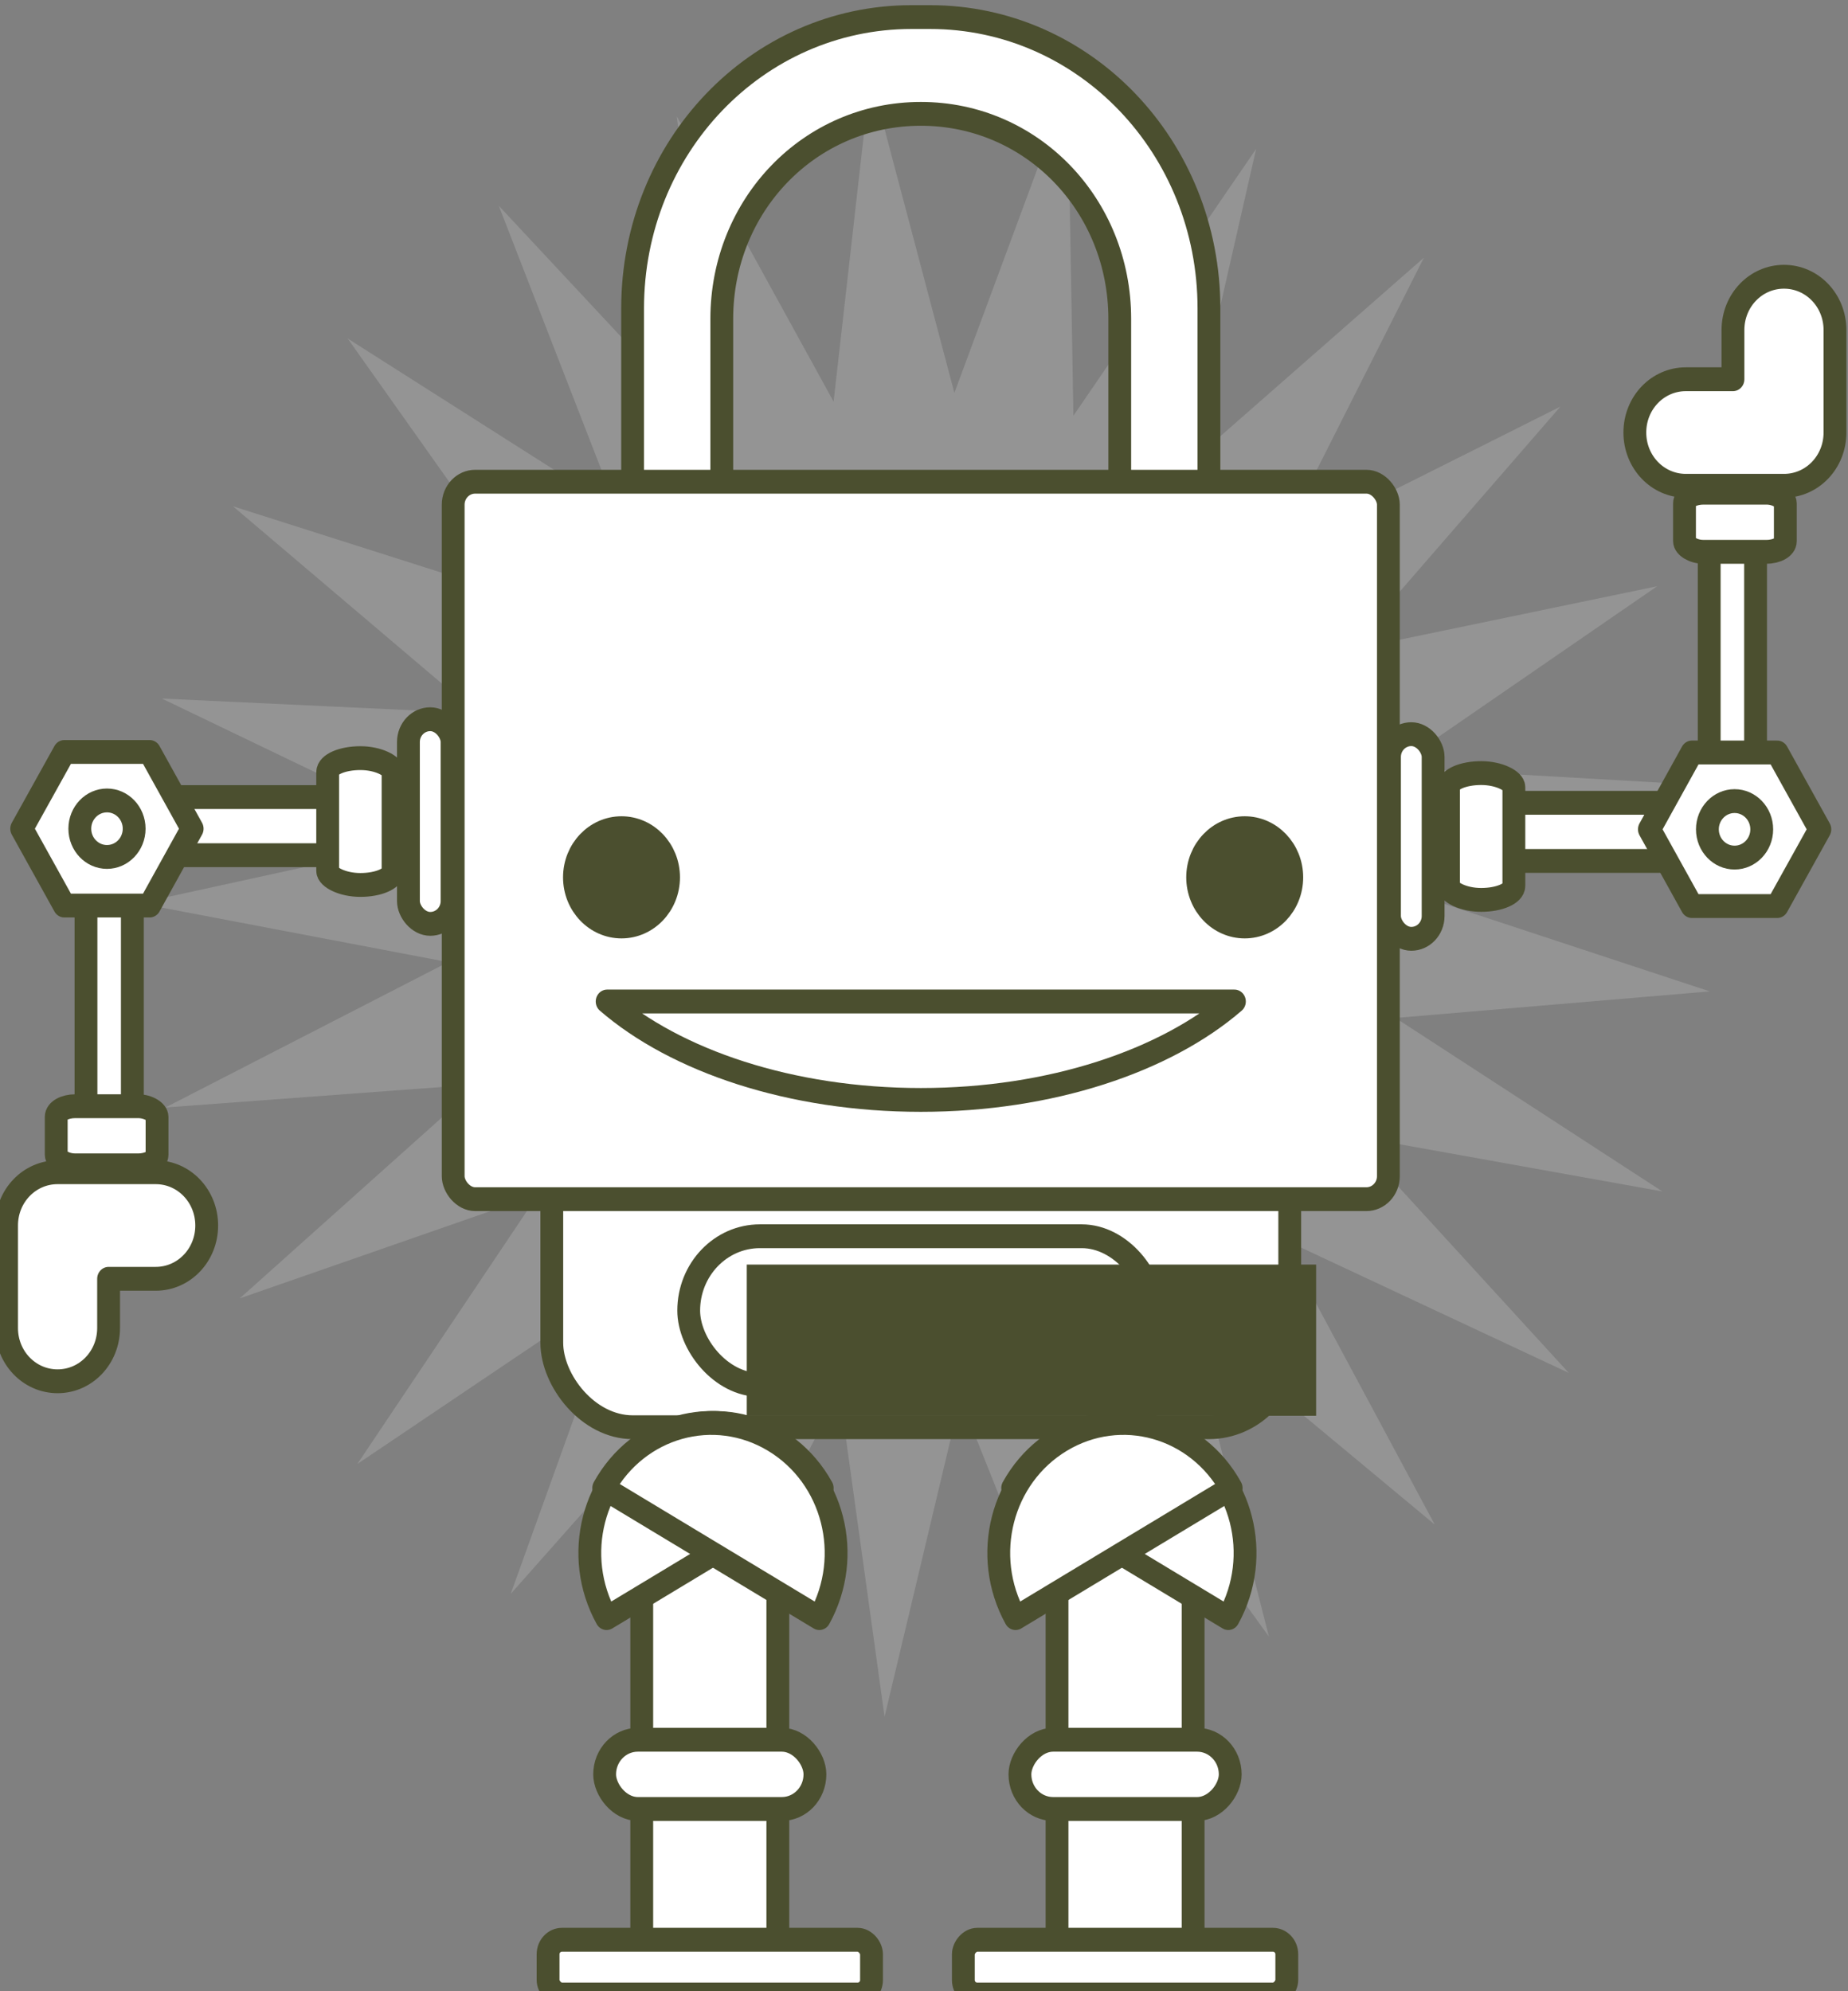 <?xml version="1.0" encoding="UTF-8" standalone="no"?>
<!-- Created with Inkscape (http://www.inkscape.org/) -->

<svg
   xmlns:dc="http://purl.org/dc/elements/1.1/"
   xmlns:cc="http://creativecommons.org/ns#"
   xmlns:rdf="http://www.w3.org/1999/02/22-rdf-syntax-ns#"
   xmlns:svg="http://www.w3.org/2000/svg"
   xmlns="http://www.w3.org/2000/svg"
   xmlns:sodipodi="http://sodipodi.sourceforge.net/DTD/sodipodi-0.dtd"
   xmlns:inkscape="http://www.inkscape.org/namespaces/inkscape"
   width="74.246mm"
   height="79.99mm"
   viewBox="0 0 74.246 79.99"
   version="1.1"
   id="svg324"
   inkscape:version="0.92.2 (5c3e80d, 2017-08-06)"
   sodipodi:docname="drawing.svg">
  <rect x="0" y="0" width="74.246" height="79.99" fill="#808080" stroke="none"/>
  <defs
     id="defs318" />
  <sodipodi:namedview
     id="base"
     pagecolor="#ffffff"
     bordercolor="#666666"
     borderopacity="1.0"
     inkscape:pageopacity="0.0"
     inkscape:pageshadow="2"
     inkscape:zoom="0.35"
     inkscape:cx="211.73525"
     inkscape:cy="-255.98061"
     inkscape:document-units="mm"
     inkscape:current-layer="layer1"
     showgrid="false"
     inkscape:window-width="1920"
     inkscape:window-height="1016"
     inkscape:window-x="0"
     inkscape:window-y="27"
     inkscape:window-maximized="1" />
  <g
     inkscape:label="Layer 1"
     inkscape:groupmode="layer"
     id="layer1"
     transform="translate(-51.324,-1.115)">
    <path
       sodipodi:type="star"
       style="color:#000000;display:inline;overflow:visible;visibility:visible;fill:#ffffff;fill-opacity:0.163;fill-rule:nonzero;stroke:none;stroke-width:0.517;marker:none;enable-background:accumulate"
       id="path7021"
       sodipodi:sides="25"
       sodipodi:cx="69.454468"
       sodipodi:cy="133.31548"
       sodipodi:r1="17.858965"
       sodipodi:r2="10.943917"
       sodipodi:arg1="0.87061839"
       sodipodi:arg2="0.99902889"
       inkscape:flatsided="false"
       inkscape:rounded="0"
       inkscape:randomized="0"
       d="m 80.962,146.973 -5.586,-4.454 1.828,6.887 -4.302,-5.703 0.058,7.125 -2.749,-6.594 -1.716,6.915 -1.023,-7.07 -3.382,6.271 0.768,-7.103 -4.835,5.233 2.51,-6.689 -5.985,3.866 4.094,-5.854 -6.758,2.256 5.422,-4.652 -7.107,0.505 6.408,-3.158 -7.009,-1.279 6.992,-1.465 -6.471,-2.982 7.137,0.32 -5.526,-4.497 6.833,2.085 -4.234,-5.73 6.1,3.719 -2.676,-6.603 4.983,5.119 -0.95,-7.061 3.554,6.197 0.836,-7.076 1.901,6.886 2.569,-6.646 0.128,7.143 4.141,-5.798 -1.652,6.95 5.453,-4.586 -3.328,6.321 6.422,-3.086 -4.796,5.295 6.988,-1.392 -5.962,3.936 7.114,0.39 -6.754,2.329 6.794,2.147 -7.121,0.577 6.047,3.769 -7.04,-1.212 4.919,5.154 -6.518,-2.925 z"
       inkscape:transform-center-x="0.40401123"
       inkscape:transform-center-y="0.070748911"
       transform="matrix(1.773,0,0,1.849,-34.579,-209.397)" />
    <g
       id="g6970"
       transform="matrix(0.519,0,0,0.542,-254.419,-265.606)">
      <rect
         style="color:#000000;display:inline;overflow:visible;visibility:visible;fill:#ffffff;fill-opacity:1;fill-rule:nonzero;stroke:#4b4f2f;stroke-width:1.765;stroke-linecap:round;stroke-linejoin:round;stroke-miterlimit:4;stroke-dasharray:none;stroke-dashoffset:0;stroke-opacity:1;marker:none;enable-background:accumulate"
         id="rect3529"
         width="57.126"
         height="39.34"
         x="631.815"
         y="558.542"
         rx="6.264"
         ry="6.264" />
      <path
         id="path3531"
         d="m 659.667,493.371 c -11.966,0 -21.596,9.629 -21.596,21.596 v 39.852 c 0,11.966 9.629,21.607 21.596,21.607 h 1.423 c 11.966,0 21.596,-9.641 21.596,-21.607 v -39.852 c 0,-11.966 -9.629,-21.596 -21.596,-21.596 z m 0.717,7.172 c 8.621,0 15.398,6.777 15.398,15.197 v 31.895 c 0,8.42 -6.777,15.197 -15.398,15.197 -8.621,0 -15.41,-6.777 -15.41,-15.197 v -31.895 c 0,-8.42 6.788,-15.197 15.41,-15.197 z"
         style="color:#000000;display:inline;overflow:visible;visibility:visible;fill:#ffffff;fill-opacity:1;fill-rule:nonzero;stroke:#4b4f2f;stroke-width:1.765;stroke-linecap:round;stroke-linejoin:round;stroke-miterlimit:4;stroke-dasharray:none;stroke-dashoffset:0;stroke-opacity:1;marker:none;enable-background:accumulate"
         inkscape:connector-curvature="0" />
      <rect
         style="color:#000000;display:inline;overflow:visible;visibility:visible;fill:#ffffff;fill-opacity:1;fill-rule:nonzero;stroke:#4b4f2f;stroke-width:1.765;stroke-linecap:round;stroke-linejoin:round;stroke-miterlimit:4;stroke-dasharray:none;stroke-dashoffset:0;stroke-opacity:1;marker:none;enable-background:accumulate"
         id="rect3533"
         width="72.394"
         height="53.174"
         x="624.182"
         y="527.806"
         rx="1.702"
         ry="1.702" />
      <path
         style="color:#000000;display:inline;overflow:visible;visibility:visible;fill:#ffffff;fill-opacity:1;fill-rule:nonzero;stroke:#4b4f2f;stroke-width:1.765;stroke-linecap:round;stroke-linejoin:round;stroke-miterlimit:4;stroke-dasharray:none;stroke-dashoffset:0;stroke-opacity:1;marker:none;enable-background:accumulate"
         d="m 636.099,566.329 c 5.318,4.402 14.211,7.296 24.285,7.296 10.073,0 18.956,-2.895 24.274,-7.296 z"
         id="path3535"
         inkscape:connector-curvature="0"
         sodipodi:nodetypes="cscc" />
      <circle
         r="9.389"
         cy="407.662"
         cx="307.484"
         style="color:#000000;display:inline;overflow:visible;visibility:visible;fill:#4b4f2f;fill-opacity:1;fill-rule:nonzero;stroke:#4b4f2f;stroke-width:4.551;stroke-linecap:round;stroke-linejoin:round;stroke-miterlimit:4;stroke-dasharray:none;stroke-dashoffset:0;stroke-opacity:1;marker:none;enable-background:accumulate"
         id="path3537"
         transform="matrix(0.388,0,0,0.388,517.908,398.955)" />
      <circle
         r="9.389"
         cy="407.662"
         cx="307.484"
         id="path3539"
         style="color:#000000;display:inline;overflow:visible;visibility:visible;fill:#4b4f2f;fill-opacity:1;fill-rule:nonzero;stroke:#4b4f2f;stroke-width:4.551;stroke-linecap:round;stroke-linejoin:round;stroke-miterlimit:4;stroke-dasharray:none;stroke-dashoffset:0;stroke-opacity:1;marker:none;enable-background:accumulate"
         transform="matrix(0.388,0,0,0.388,566.151,398.955)" />
      <g
         style="color:#000000;display:inline;overflow:visible;visibility:visible;fill:#ffffff;fill-opacity:1;fill-rule:nonzero;stroke:#4b4f2f;stroke-width:4.922;stroke-linecap:round;stroke-linejoin:round;stroke-miterlimit:4;stroke-dasharray:none;stroke-dashoffset:0;stroke-opacity:1;marker:none;enable-background:accumulate"
         transform="matrix(0.359,0,0,0.359,906.203,46.646)"
         id="g10754">
        <g
           style="color:#000000;display:inline;overflow:visible;visibility:visible;fill:#ffffff;fill-opacity:1;fill-rule:nonzero;stroke:#4b4f2f;stroke-width:4.922;stroke-linecap:round;stroke-linejoin:round;stroke-miterlimit:4;stroke-dasharray:none;stroke-dashoffset:0;stroke-opacity:1;marker:none;enable-background:accumulate"
           transform="translate(-898.121,631.208)"
           id="g5737-8">
          <rect
             ry="0.953"
             rx="0.848"
             y="918.292"
             x="153.206"
             height="96.372"
             width="29.345"
             id="rect5739-5"
             style="color:#000000;display:inline;overflow:visible;visibility:visible;fill:#ffffff;fill-opacity:1;fill-rule:nonzero;stroke:#4b4f2f;stroke-width:4.922;stroke-linecap:round;stroke-linejoin:round;stroke-miterlimit:4;stroke-dasharray:none;stroke-dashoffset:0;stroke-opacity:1;marker:none;enable-background:accumulate" />
          <path
             style="color:#000000;display:inline;overflow:visible;visibility:visible;fill:#ffffff;fill-opacity:1;fill-rule:nonzero;stroke:#4b4f2f;stroke-width:4.922;stroke-linecap:round;stroke-linejoin:round;stroke-miterlimit:4;stroke-dasharray:none;stroke-dashoffset:0;stroke-opacity:1;marker:none;enable-background:accumulate"
             d="m 192.118,916.833 c -7.435,-12.878 -23.789,-17.26 -36.668,-9.825 -12.878,7.435 -17.26,23.789 -9.825,36.668 z"
             id="path5741-6"
             inkscape:connector-curvature="0"
             sodipodi:nodetypes="cscc" />
          <rect
             style="color:#000000;display:inline;overflow:visible;visibility:visible;fill:#ffffff;fill-opacity:1;fill-rule:nonzero;stroke:#4b4f2f;stroke-width:4.922;stroke-linecap:round;stroke-linejoin:round;stroke-miterlimit:4;stroke-dasharray:none;stroke-dashoffset:0;stroke-opacity:1;marker:none;enable-background:accumulate"
             id="rect5743-2"
             width="69.745"
             height="11.312"
             x="133.006"
             y="1010.078"
             rx="3"
             ry="3" />
          <path
             sodipodi:nodetypes="cscc"
             inkscape:connector-curvature="0"
             id="path5745-2"
             d="m 145.006,916.833 c 7.435,-12.878 23.789,-17.26 36.668,-9.825 12.878,7.435 17.26,23.789 9.825,36.668 z"
             style="color:#000000;display:inline;overflow:visible;visibility:visible;fill:#ffffff;fill-opacity:1;fill-rule:nonzero;stroke:#4b4f2f;stroke-width:4.922;stroke-linecap:round;stroke-linejoin:round;stroke-miterlimit:4;stroke-dasharray:none;stroke-dashoffset:0;stroke-opacity:1;marker:none;enable-background:accumulate" />
          <rect
             style="color:#000000;display:inline;overflow:visible;visibility:visible;fill:#ffffff;fill-opacity:1;fill-rule:nonzero;stroke:#4b4f2f;stroke-width:4.922;stroke-linecap:round;stroke-linejoin:round;stroke-miterlimit:4;stroke-dasharray:none;stroke-dashoffset:0;stroke-opacity:1;marker:none;enable-background:accumulate"
             id="rect5747-2"
             width="45.345"
             height="14.288"
             x="145.206"
             y="968.789"
             rx="7.144"
             ry="7.144" />
        </g>
        <g
           style="color:#000000;display:inline;overflow:visible;visibility:visible;fill:#ffffff;fill-opacity:1;fill-rule:nonzero;stroke:#4b4f2f;stroke-width:4.922;stroke-linecap:round;stroke-linejoin:round;stroke-miterlimit:4;stroke-dasharray:none;stroke-dashoffset:0;stroke-opacity:1;marker:none;enable-background:accumulate"
           transform="matrix(-1,0,0,1,-472.816,631.208)"
           id="g5749-5">
          <rect
             style="color:#000000;display:inline;overflow:visible;visibility:visible;fill:#ffffff;fill-opacity:1;fill-rule:nonzero;stroke:#4b4f2f;stroke-width:4.922;stroke-linecap:round;stroke-linejoin:round;stroke-miterlimit:4;stroke-dasharray:none;stroke-dashoffset:0;stroke-opacity:1;marker:none;enable-background:accumulate"
             id="rect5751-5"
             width="29.345"
             height="96.372"
             x="153.206"
             y="918.292"
             rx="0.848"
             ry="0.953" />
          <path
             sodipodi:nodetypes="cscc"
             inkscape:connector-curvature="0"
             id="path5753-0"
             d="m 192.118,916.833 c -7.435,-12.878 -23.789,-17.26 -36.668,-9.825 -12.878,7.435 -17.26,23.789 -9.825,36.668 z"
             style="color:#000000;display:inline;overflow:visible;visibility:visible;fill:#ffffff;fill-opacity:1;fill-rule:nonzero;stroke:#4b4f2f;stroke-width:4.922;stroke-linecap:round;stroke-linejoin:round;stroke-miterlimit:4;stroke-dasharray:none;stroke-dashoffset:0;stroke-opacity:1;marker:none;enable-background:accumulate" />
          <rect
             ry="3"
             rx="3"
             y="1010.078"
             x="133.006"
             height="11.312"
             width="69.745"
             id="rect5755-0"
             style="color:#000000;display:inline;overflow:visible;visibility:visible;fill:#ffffff;fill-opacity:1;fill-rule:nonzero;stroke:#4b4f2f;stroke-width:4.922;stroke-linecap:round;stroke-linejoin:round;stroke-miterlimit:4;stroke-dasharray:none;stroke-dashoffset:0;stroke-opacity:1;marker:none;enable-background:accumulate" />
          <path
             style="color:#000000;display:inline;overflow:visible;visibility:visible;fill:#ffffff;fill-opacity:1;fill-rule:nonzero;stroke:#4b4f2f;stroke-width:4.922;stroke-linecap:round;stroke-linejoin:round;stroke-miterlimit:4;stroke-dasharray:none;stroke-dashoffset:0;stroke-opacity:1;marker:none;enable-background:accumulate"
             d="m 145.006,916.833 c 7.435,-12.878 23.789,-17.26 36.668,-9.825 12.878,7.435 17.26,23.789 9.825,36.668 z"
             id="path5757-1"
             inkscape:connector-curvature="0"
             sodipodi:nodetypes="cscc" />
          <rect
             ry="7.144"
             rx="7.144"
             y="968.789"
             x="145.206"
             height="14.288"
             width="45.345"
             id="rect5759-7"
             style="color:#000000;display:inline;overflow:visible;visibility:visible;fill:#ffffff;fill-opacity:1;fill-rule:nonzero;stroke:#4b4f2f;stroke-width:4.922;stroke-linecap:round;stroke-linejoin:round;stroke-miterlimit:4;stroke-dasharray:none;stroke-dashoffset:0;stroke-opacity:1;marker:none;enable-background:accumulate" />
        </g>
      </g>
      <g
         style="color:#000000;display:inline;overflow:visible;visibility:visible;fill:#ffffff;fill-opacity:1;fill-rule:nonzero;stroke:#4b4f2f;stroke-width:4.922;stroke-linecap:round;stroke-linejoin:round;stroke-miterlimit:4;stroke-dasharray:none;stroke-dashoffset:0;stroke-opacity:1;marker:none;enable-background:accumulate"
         id="g5697-5"
         transform="matrix(0.359,0,0,0.359,586.986,251.586)">
        <path
           style="color:#000000;display:inline;overflow:visible;visibility:visible;fill:#ffffff;fill-opacity:1;fill-rule:nonzero;stroke:#4b4f2f;stroke-width:4.922;stroke-linecap:round;stroke-linejoin:round;stroke-miterlimit:4;stroke-dasharray:none;stroke-dashoffset:0;stroke-opacity:1;marker:none;enable-background:accumulate"
           d="m 326.985,847.708 h 57.458 v -73.834 h -10 v 61.834 h -47.458"
           id="path5699-6"
           inkscape:connector-curvature="0"
           sodipodi:nodetypes="cccccc" />
        <rect
           ry="4.705"
           rx="4.705"
           y="821.535"
           x="305.503"
           height="42.25"
           width="9.411"
           id="rect5703-1"
           style="color:#000000;display:inline;overflow:visible;visibility:visible;fill:#ffffff;fill-opacity:1;fill-rule:nonzero;stroke:#4b4f2f;stroke-width:4.922;stroke-linecap:round;stroke-linejoin:round;stroke-miterlimit:4;stroke-dasharray:none;stroke-dashoffset:0;stroke-opacity:1;marker:none;enable-background:accumulate" />
        <path
           id="path5705-8"
           d="m 390.567,727.105 c -6.1,0 -11,4.9 -11,11 v 10.156 h -10.156 c -6.1,0 -11,4.9 -11,11 0,6.1 4.9,11 11,11 h 21.156 c 6.1,0 11,-4.9 11,-11 v -21.156 c 0,-6.1 -4.9,-11 -11,-11 z"
           style="color:#000000;display:inline;overflow:visible;visibility:visible;fill:#ffffff;fill-opacity:1;fill-rule:nonzero;stroke:#4b4f2f;stroke-width:4.922;stroke-linecap:round;stroke-linejoin:round;stroke-miterlimit:4;stroke-dasharray:none;stroke-dashoffset:0;stroke-opacity:1;marker:none;enable-background:accumulate"
           inkscape:connector-curvature="0" />
        <rect
           style="color:#000000;display:inline;overflow:visible;visibility:visible;fill:#ffffff;fill-opacity:1;fill-rule:nonzero;stroke:#4b4f2f;stroke-width:4.922;stroke-linecap:round;stroke-linejoin:round;stroke-miterlimit:4;stroke-dasharray:none;stroke-dashoffset:0;stroke-opacity:1;marker:none;enable-background:accumulate"
           id="rect5707-1"
           width="21.74"
           height="12.209"
           x="369.119"
           y="771.681"
           rx="4.077"
           ry="2.194" />
        <rect
           style="color:#000000;display:inline;overflow:visible;visibility:visible;fill:#ffffff;fill-opacity:1;fill-rule:nonzero;stroke:#4b4f2f;stroke-width:4.922;stroke-linecap:round;stroke-linejoin:round;stroke-miterlimit:4;stroke-dasharray:none;stroke-dashoffset:0;stroke-opacity:1;marker:none;enable-background:accumulate"
           id="rect5709-1"
           width="14.098"
           height="26.18"
           x="318.226"
           y="829.57"
           rx="7.049"
           ry="2.916" />
        <g
           style="color:#000000;display:inline;overflow:visible;visibility:visible;fill:#ffffff;fill-opacity:1;fill-rule:nonzero;stroke:#4b4f2f;stroke-width:4.922;stroke-linecap:round;stroke-linejoin:round;stroke-miterlimit:4;stroke-dasharray:none;stroke-dashoffset:0;stroke-opacity:1;marker:none;enable-background:accumulate"
           transform="translate(-34.058,-0.655)"
           id="g5711-2">
          <path
             style="color:#000000;display:inline;overflow:visible;visibility:visible;fill:#ffffff;fill-opacity:1;fill-rule:nonzero;stroke:#4b4f2f;stroke-width:4.922;stroke-linecap:round;stroke-linejoin:round;stroke-miterlimit:4;stroke-dasharray:none;stroke-dashoffset:0;stroke-opacity:1;marker:none;enable-background:accumulate"
             d="m 404.777,825.973 -9.17,15.866 9.17,15.84 h 18.39 l 9.195,-15.84 -9.195,-15.866 z"
             id="path5713-1"
             inkscape:connector-curvature="0" />
          <path
             style="color:#000000;display:inline;overflow:visible;visibility:visible;fill:#ffffff;fill-opacity:1;fill-rule:nonzero;stroke:#4b4f2f;stroke-width:4.922;stroke-linecap:round;stroke-linejoin:round;stroke-miterlimit:4;stroke-dasharray:none;stroke-dashoffset:0;stroke-opacity:1;marker:none;enable-background:accumulate"
             d="m 413.972,836.006 c 3.235,0 5.859,2.612 5.859,5.832 0,3.22 -2.624,5.832 -5.859,5.832 -3.235,0 -5.859,-2.612 -5.859,-5.832 0,-3.22 2.624,-5.832 5.859,-5.832 z"
             id="path5715-3"
             inkscape:connector-curvature="0" />
        </g>
      </g>
      <g
         style="color:#000000;display:inline;overflow:visible;visibility:visible;fill:#ffffff;fill-opacity:1;fill-rule:nonzero;stroke:#4b4f2f;stroke-width:4.922;stroke-linecap:round;stroke-linejoin:round;stroke-miterlimit:4;stroke-dasharray:none;stroke-dashoffset:0;stroke-opacity:1;marker:none;enable-background:accumulate"
         id="g10957"
         transform="matrix(-0.359,0,0,-0.359,733.771,855.508)">
        <path
           style="color:#000000;display:inline;overflow:visible;visibility:visible;fill:#ffffff;fill-opacity:1;fill-rule:nonzero;stroke:#4b4f2f;stroke-width:4.922;stroke-linecap:round;stroke-linejoin:round;stroke-miterlimit:4;stroke-dasharray:none;stroke-dashoffset:0;stroke-opacity:1;marker:none;enable-background:accumulate"
           d="m 326.985,847.708 h 57.458 v -73.834 h -10 v 61.834 h -47.458"
           id="path10959"
           inkscape:connector-curvature="0"
           sodipodi:nodetypes="cccccc" />
        <rect
           ry="4.705"
           rx="4.705"
           y="821.535"
           x="305.503"
           height="42.25"
           width="9.411"
           id="rect10961"
           style="color:#000000;display:inline;overflow:visible;visibility:visible;fill:#ffffff;fill-opacity:1;fill-rule:nonzero;stroke:#4b4f2f;stroke-width:4.922;stroke-linecap:round;stroke-linejoin:round;stroke-miterlimit:4;stroke-dasharray:none;stroke-dashoffset:0;stroke-opacity:1;marker:none;enable-background:accumulate" />
        <path
           id="path10963"
           d="m 390.567,727.105 c -6.1,0 -11,4.9 -11,11 v 10.156 h -10.156 c -6.1,0 -11,4.9 -11,11 0,6.1 4.9,11 11,11 h 21.156 c 6.1,0 11,-4.9 11,-11 v -21.156 c 0,-6.1 -4.9,-11 -11,-11 z"
           style="color:#000000;display:inline;overflow:visible;visibility:visible;fill:#ffffff;fill-opacity:1;fill-rule:nonzero;stroke:#4b4f2f;stroke-width:4.922;stroke-linecap:round;stroke-linejoin:round;stroke-miterlimit:4;stroke-dasharray:none;stroke-dashoffset:0;stroke-opacity:1;marker:none;enable-background:accumulate"
           inkscape:connector-curvature="0" />
        <rect
           style="color:#000000;display:inline;overflow:visible;visibility:visible;fill:#ffffff;fill-opacity:1;fill-rule:nonzero;stroke:#4b4f2f;stroke-width:4.922;stroke-linecap:round;stroke-linejoin:round;stroke-miterlimit:4;stroke-dasharray:none;stroke-dashoffset:0;stroke-opacity:1;marker:none;enable-background:accumulate"
           id="rect10965"
           width="21.74"
           height="12.209"
           x="369.119"
           y="771.681"
           rx="4.077"
           ry="2.194" />
        <rect
           style="color:#000000;display:inline;overflow:visible;visibility:visible;fill:#ffffff;fill-opacity:1;fill-rule:nonzero;stroke:#4b4f2f;stroke-width:4.922;stroke-linecap:round;stroke-linejoin:round;stroke-miterlimit:4;stroke-dasharray:none;stroke-dashoffset:0;stroke-opacity:1;marker:none;enable-background:accumulate"
           id="rect10967"
           width="14.098"
           height="26.18"
           x="318.226"
           y="829.57"
           rx="7.049"
           ry="2.916" />
        <g
           style="color:#000000;display:inline;overflow:visible;visibility:visible;fill:#ffffff;fill-opacity:1;fill-rule:nonzero;stroke:#4b4f2f;stroke-width:4.922;stroke-linecap:round;stroke-linejoin:round;stroke-miterlimit:4;stroke-dasharray:none;stroke-dashoffset:0;stroke-opacity:1;marker:none;enable-background:accumulate"
           transform="translate(-34.058,-0.655)"
           id="g10969">
          <path
             style="color:#000000;display:inline;overflow:visible;visibility:visible;fill:#ffffff;fill-opacity:1;fill-rule:nonzero;stroke:#4b4f2f;stroke-width:4.922;stroke-linecap:round;stroke-linejoin:round;stroke-miterlimit:4;stroke-dasharray:none;stroke-dashoffset:0;stroke-opacity:1;marker:none;enable-background:accumulate"
             d="m 404.777,825.973 -9.17,15.866 9.17,15.84 h 18.39 l 9.195,-15.84 -9.195,-15.866 z"
             id="path10971"
             inkscape:connector-curvature="0" />
          <path
             style="color:#000000;display:inline;overflow:visible;visibility:visible;fill:#ffffff;fill-opacity:1;fill-rule:nonzero;stroke:#4b4f2f;stroke-width:4.922;stroke-linecap:round;stroke-linejoin:round;stroke-miterlimit:4;stroke-dasharray:none;stroke-dashoffset:0;stroke-opacity:1;marker:none;enable-background:accumulate"
             d="m 413.972,836.006 c 3.235,0 5.859,2.612 5.859,5.832 0,3.22 -2.624,5.832 -5.859,5.832 -3.235,0 -5.859,-2.612 -5.859,-5.832 0,-3.22 2.624,-5.832 5.859,-5.832 z"
             id="path10973"
             inkscape:connector-curvature="0" />
        </g>
      </g>
      <g
         transform="translate(90.748,-0.302)"
         id="g6915">
        <rect
           ry="5.51"
           rx="5.51"
           y="584.03"
           x="551.666"
           height="11.02"
           width="35.93"
           id="rect5685-1"
           style="color:#000000;display:inline;overflow:visible;visibility:visible;fill:#ffffff;fill-opacity:1;fill-rule:nonzero;stroke:#4b4f2f;stroke-width:1.765;stroke-linecap:round;stroke-linejoin:round;stroke-miterlimit:4;stroke-dasharray:none;stroke-dashoffset:0;stroke-opacity:1;marker:none;enable-background:accumulate" />
        <flowRoot
           xml:space="preserve"
           id="flowRoot4678-2"
           style="color:#000000;font-style:normal;font-variant:normal;font-weight:bold;font-stretch:normal;line-height:0.01%;font-family:'PXL-2000-12 0';-inkscape-font-specification:'PXL-2000-12 0 Bold';text-align:start;letter-spacing:-1px;word-spacing:0px;writing-mode:lr-tb;text-anchor:start;display:inline;overflow:visible;visibility:visible;fill:#4b4f2f;fill-opacity:1;fill-rule:nonzero;stroke:none;stroke-width:3.546;marker:none;enable-background:accumulate"
           transform="matrix(0.498,0,0,0.498,719.007,276.872)"><flowRegion
             id="flowRegion4680-0"><rect
               id="rect4682-3"
               width="88.5"
               height="22.5"
               x="-327"
               y="621"
               style="color:#000000;font-style:normal;font-variant:normal;font-weight:bold;font-stretch:normal;font-size:13px;line-height:125%;font-family:'PXL-2000-12 0';-inkscape-font-specification:'PXL-2000-12 0 Bold';text-align:start;letter-spacing:-1px;writing-mode:lr-tb;text-anchor:start;display:inline;overflow:visible;visibility:visible;fill:#4b4f2f;fill-opacity:1;fill-rule:nonzero;stroke:none;stroke-width:3.546;marker:none;enable-background:accumulate" /></flowRegion><flowPara
             id="flowPara4684-8"
             style="font-size:13px;line-height:1.25">GnuPG</flowPara></flowRoot>      </g>
    </g>
  </g>
</svg>
